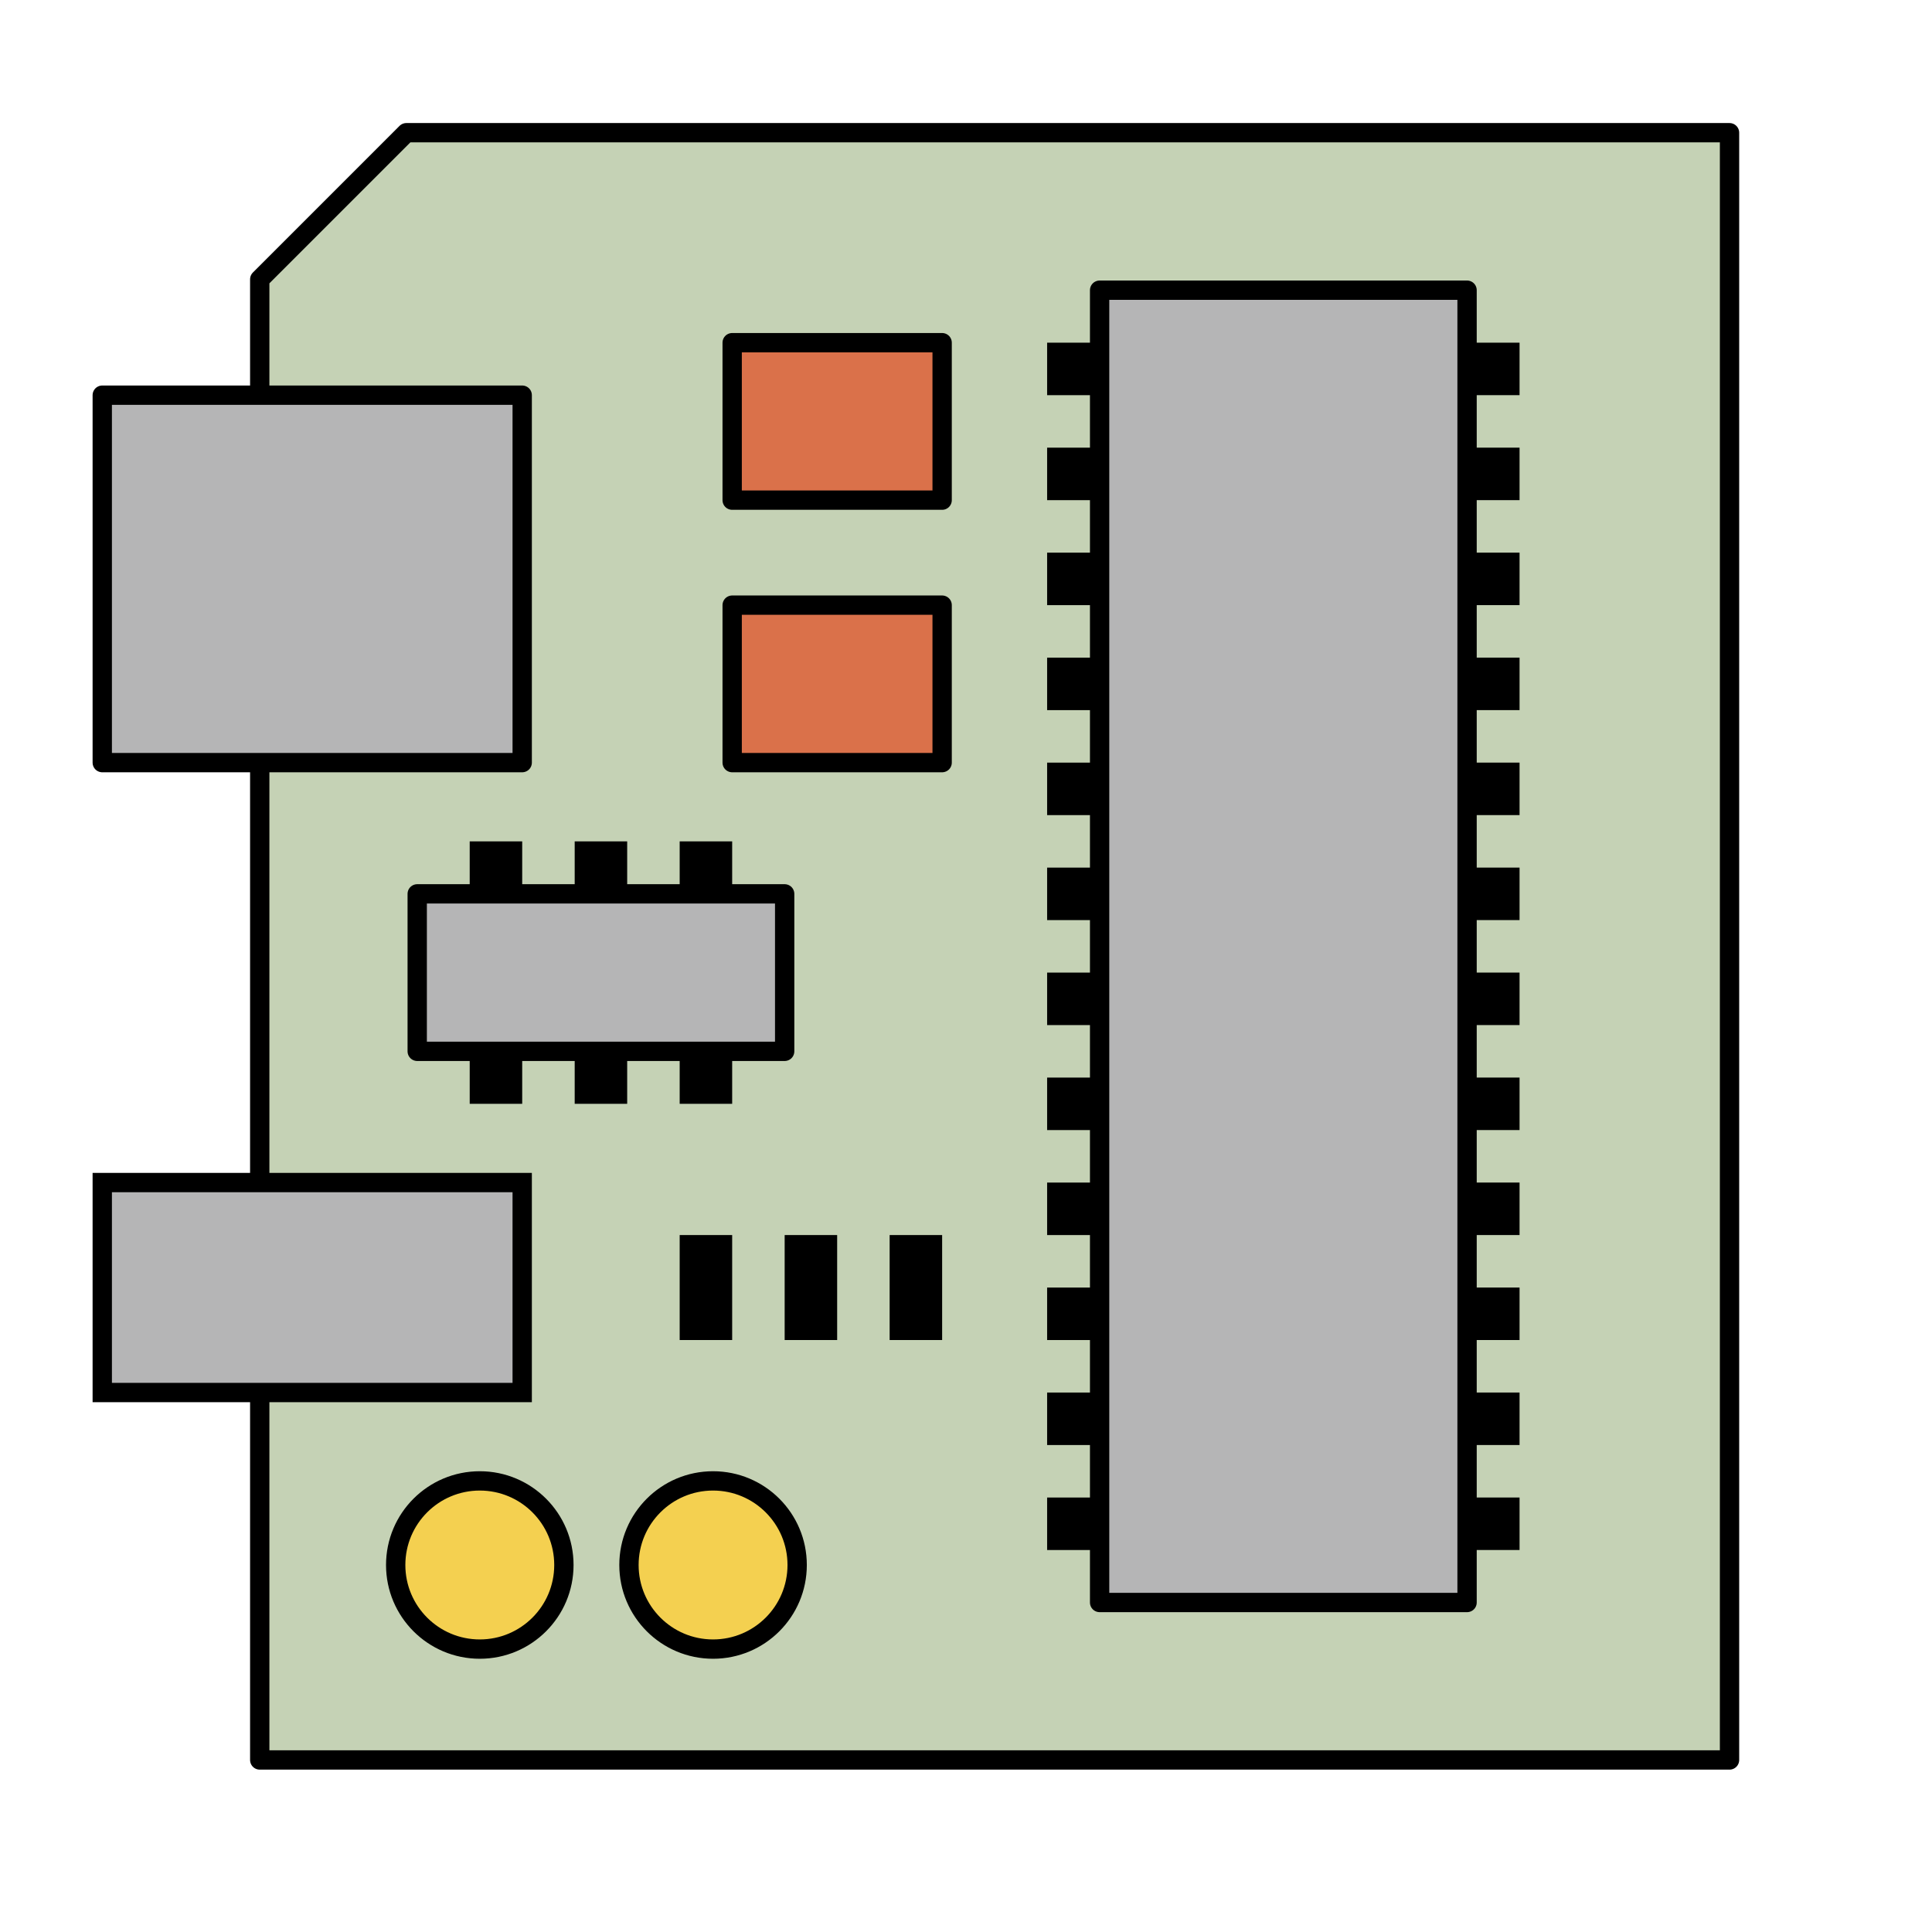 <?xml version="1.0" encoding="UTF-8" standalone="no"?>
<svg
   xmlns:dc="http://purl.org/dc/elements/1.1/"
   xmlns:cc="http://creativecommons.org/ns#"
   xmlns:rdf="http://www.w3.org/1999/02/22-rdf-syntax-ns#"
   xmlns:svg="http://www.w3.org/2000/svg"
   xmlns="http://www.w3.org/2000/svg"
   xmlns:sodipodi="http://sodipodi.sourceforge.net/DTD/sodipodi-0.dtd"
   xmlns:inkscape="http://www.inkscape.org/namespaces/inkscape"
   inkscape:version="0.92.3 (2405546, 2018-03-11)"
   sodipodi:docname="noun_pcb.svg"
   id="svg862"
   xml:space="preserve"
   style="enable-background:new 0 0 100 100;"
   viewBox="0 0 100 100"
   y="0px"
   x="0px"
   version="1.1"><defs
   id="defs866">
	

	
	
	
	
	

	
	
	
	
	
</defs><sodipodi:namedview
   inkscape:guide-bbox="true"
   showguides="true"
   inkscape:current-layer="svg862"
   inkscape:window-maximized="0"
   inkscape:window-y="24"
   inkscape:window-x="0"
   inkscape:cy="17.857871"
   inkscape:cx="33.379453"
   inkscape:zoom="4.1350001"
   showgrid="false"
   id="namedview864"
   inkscape:window-height="1412"
   inkscape:window-width="2556"
   inkscape:pageshadow="2"
   inkscape:pageopacity="0"
   guidetolerance="10"
   gridtolerance="10"
   objecttolerance="10"
   borderopacity="1"
   bordercolor="#666666"
   pagecolor="#ffffff" />
<style
   id="style833"
   type="text/css">
	.st0{display:none;}
	.st1{display:inline;fill-rule:evenodd;clip-rule:evenodd;fill:#B5B5B6;stroke:#000000;stroke-miterlimit:10;}
	.st2{display:inline;fill:none;stroke:#FFFFFF;stroke-miterlimit:10;}
	.st3{display:inline;}
	.st4{fill-rule:evenodd;clip-rule:evenodd;fill:none;stroke:#AF61B5;stroke-miterlimit:10;}
	
		.st5{fill-rule:evenodd;clip-rule:evenodd;fill:#CEACCA;stroke:#000000;stroke-width:0.957;stroke-linejoin:round;stroke-miterlimit:10;}
	.st6{fill-rule:evenodd;clip-rule:evenodd;fill:#FFFFFF;stroke:#000000;stroke-width:0.957;stroke-miterlimit:10;}
	
		.st7{fill-rule:evenodd;clip-rule:evenodd;fill:#DA714A;stroke:#000000;stroke-width:0.957;stroke-linejoin:round;stroke-miterlimit:10;}
	
		.st8{fill-rule:evenodd;clip-rule:evenodd;fill:#0E99C9;stroke:#000000;stroke-width:0.957;stroke-linejoin:round;stroke-miterlimit:10;}
	
		.st9{fill-rule:evenodd;clip-rule:evenodd;fill:#F4D050;stroke:#000000;stroke-width:0.957;stroke-linejoin:round;stroke-miterlimit:10;}
</style>
<g
   class="st0"
   id="Layer_2">
	<polygon
   id="polygon835"
   points="48.2,6.8 37.3,18.2 53.9,37.3 73.8,21.2 63.9,11.9  "
   class="st1" />
</g>
<g
   class="st0"
   id="Layer_1">
	<line
   id="line838"
   y2="50"
   x2="99.7"
   y1="50"
   x1="-0.3"
   class="st2" />
	<g
   id="g842"
   class="st3">
		<path
   id="path840"
   d="M50.8,0l37.7,24v15.6l-1.3,0.8L96,46v15.6l-10.8,6.2V77l-39.9,23L10.2,77.3c-6.9-4.4-8.8-13.4-1.7-17.4    l7.2-4.1c-1.8-4.1-0.9-8.7,3.6-11.3l0.6-0.4l-6.4-4.1c-6.9-4.4-8.8-13.4-1.7-17.4L50.8,0L50.8,0z M53.7,10.4l14.5,9.9L59.1,26    l-14.5-9.9L53.7,10.4L53.7,10.4z M81.6,69.8L56,84.5l-4.3-2.7l-6.3,3.4l-34-20.5c-4-2.4-4.3,6.3-0.4,8.8l34.4,22l36.1-20.7    L81.6,69.8L81.6,69.8z M56.3,71.1l36.1-20.5v8.6L56.2,80L21.8,58c-3.9-2.5-3.6-11.2,0.4-8.8L56.3,71.1L56.3,71.1z M50.7,49.7    l34.2-20.7v8.4l-34.2,21L14.3,36.1c-3.9-2.4-3.6-11.2,0.4-8.8L50.7,49.7L50.7,49.7z"
   class="st4" />
	</g>
</g>

<path
   id="path952"
   d="M 13.444,14.458 21.033,6.869 H 89.52 V 91.096 H 13.444 Z"
   style="fill:#c5d2b5;fill-opacity:1;stroke:#000000;stroke-width:1;stroke-linecap:butt;stroke-linejoin:round;stroke-miterlimit:4;stroke-dasharray:none;stroke-opacity:1" /><circle
   r="4.353"
   cy="81.004"
   cx="24.834"
   id="path966"
   style="fill:#f4d050;fill-opacity:1;stroke:#000000;stroke-width:1;stroke-linecap:round;stroke-linejoin:round;stroke-miterlimit:4;stroke-dasharray:none;stroke-opacity:1" /><circle
   style="fill:#f4d050;fill-opacity:1;stroke:#000000;stroke-width:1;stroke-linecap:round;stroke-linejoin:round;stroke-miterlimit:4;stroke-dasharray:none;stroke-opacity:1"
   id="path966-7"
   cx="36.908"
   cy="81.004"
   r="4.353" /><path
   style="stroke-width:1.358"
   d="m 56.916,82.945 h 19.019 v -2.717 h 2.717 v -2.717 h -2.717 v -2.717 h 2.717 v -2.717 h -2.717 v -2.717 h 2.717 v -2.717 h -2.717 v -2.717 h 2.717 v -2.717 h -2.717 v -2.717 h 2.717 v -2.717 h -2.717 v -2.717 h 2.717 v -2.717 h -2.717 v -2.717 h 2.717 v -2.717 h -2.717 v -2.717 h 2.717 v -2.717 h -2.717 v -2.717 h 2.717 v -2.717 h -2.717 v -2.717 h 2.717 v -2.717 h -2.717 v -2.717 h 2.717 v -2.717 h -2.717 v -2.717 h 2.717 V 17.737 H 75.935 V 15.02 H 56.916 v 2.717 h -2.717 v 2.717 h 2.717 v 2.717 h -2.717 v 2.717 h 2.717 v 2.717 h -2.717 v 2.717 h 2.717 v 2.717 h -2.717 v 2.717 h 2.717 v 2.717 h -2.717 v 2.717 h 2.717 v 2.717 h -2.717 v 2.717 h 2.717 v 2.717 h -2.717 v 2.717 h 2.717 v 2.717 h -2.717 v 2.717 h 2.717 v 2.717 h -2.717 v 2.717 h 2.717 v 2.717 h -2.717 v 2.717 h 2.717 v 2.717 h -2.717 v 2.717 h 2.717 v 2.717 h -2.717 v 2.717 h 2.717 z M 59.633,17.737 H 73.218 V 80.228 H 59.633 Z"
   id="path872" /><path
   style="stroke-width:1.358"
   d="M 48.765,17.737 H 37.897 v 8.151 h 10.868 z m -2.717,5.434 h -5.434 v -2.717 h 5.434 z"
   id="path876" /><path
   style="stroke-width:1.358"
   d="M 48.765,31.322 H 37.897 v 8.151 h 10.868 z m -2.717,5.434 h -5.434 v -2.717 h 5.434 z"
   id="path878" /><path
   style="stroke-width:1.358"
   d="m 29.746,43.549 v 2.717 h -2.717 v -2.717 h -2.717 v 2.717 H 21.595 V 54.417 h 2.717 v 2.717 h 2.717 V 54.417 h 2.717 v 2.717 h 2.717 V 54.417 h 2.717 v 2.717 h 2.717 V 54.417 h 2.717 v -8.151 h -2.717 v -2.717 h -2.717 v 2.717 h -2.717 v -2.717 z m 8.151,8.151 H 24.312 v -2.717 h 13.585 z"
   id="path880" /><rect
   style="stroke-width:1.358"
   x="35.18"
   y="63.926"
   width="2.717"
   height="5.434"
   id="rect886" /><rect
   style="stroke-width:1.358"
   x="40.614"
   y="63.926"
   width="2.717"
   height="5.434"
   id="rect888" /><rect
   style="stroke-width:1.358"
   x="46.048"
   y="63.926"
   width="2.717"
   height="5.434"
   id="rect890" /><path
   id="path954"
   d="M 5.293,20.454 V 39.473 H 27.029 V 20.454 Z"
   style="fill:#b5b5b6;fill-opacity:1;stroke:#000000;stroke-width:1;stroke-linecap:butt;stroke-linejoin:round;stroke-miterlimit:4;stroke-dasharray:none;stroke-opacity:1" /><path
   id="path956"
   d="M 5.293,61.209 V 72.077 H 27.029 V 61.209 Z"
   style="fill:#b5b5b6;fill-opacity:1;stroke:#000000;stroke-width:1;stroke-linecap:butt;stroke-linejoin:miter;stroke-miterlimit:4;stroke-dasharray:none;stroke-opacity:1" /><rect
   y="17.737"
   x="37.897"
   height="8.151"
   width="10.868"
   id="rect958"
   style="fill:#da714a;fill-opacity:1;stroke:#000000;stroke-width:1;stroke-linecap:round;stroke-linejoin:round;stroke-miterlimit:4;stroke-dasharray:none;stroke-opacity:1" /><rect
   y="31.322"
   x="37.897"
   height="8.151"
   width="10.868"
   id="rect960"
   style="fill:#da714a;fill-opacity:1;stroke:#000000;stroke-width:1;stroke-linecap:round;stroke-linejoin:round;stroke-miterlimit:4;stroke-dasharray:none;stroke-opacity:1" /><rect
   y="15.02"
   x="56.916"
   height="67.925"
   width="19.019"
   id="rect962"
   style="fill:#b5b5b6;fill-opacity:1;stroke:#000000;stroke-width:1;stroke-linecap:round;stroke-linejoin:round;stroke-miterlimit:4;stroke-dasharray:none;stroke-opacity:1" /><rect
   y="46.266"
   x="21.595"
   height="8.151"
   width="19.019"
   id="rect964"
   style="fill:#b5b5b6;fill-opacity:1;stroke:#000000;stroke-width:1;stroke-linecap:round;stroke-linejoin:round;stroke-miterlimit:4;stroke-dasharray:none;stroke-opacity:1" /><style
   type="text/css"
   id="style983">
	.st0{fill:none;stroke:#FFFFFF;stroke-miterlimit:10;}
	.st1{fill:#B5B5B6;}
	.st2{fill:#5FB5DC;}
	.st3{fill:#F4D050;}
	.st4{fill:#818082;}
</style><line
   class="st0"
   x1="56.3"
   y1="170.457"
   x2="156.3"
   y2="170.457"
   id="line985" /><style
   type="text/css"
   id="style1422">
	.st0{fill:none;stroke:#7654A2;stroke-width:1.8;stroke-linecap:round;stroke-linejoin:round;stroke-miterlimit:10;}
	.st1{fill:none;stroke:#00ABE1;stroke-width:1.8;stroke-linecap:round;stroke-linejoin:round;stroke-miterlimit:10;}
	.st2{fill:none;stroke:#F79929;stroke-width:1.8;stroke-linecap:round;stroke-linejoin:round;stroke-miterlimit:10;}
	.st3{fill:none;stroke:#F06022;stroke-width:1.8;stroke-linecap:round;stroke-linejoin:round;stroke-miterlimit:10;}
	.st4{fill:none;stroke:#527C60;stroke-width:1.8;stroke-linecap:round;stroke-linejoin:round;stroke-miterlimit:10;}
	.st5{fill:none;stroke:#6CB845;stroke-width:1.8;stroke-linecap:round;stroke-linejoin:round;stroke-miterlimit:10;}
	.st6{fill:none;stroke:#3387C8;stroke-width:1.8;stroke-linecap:round;stroke-linejoin:round;stroke-miterlimit:10;}
	.st7{fill:none;stroke:#0C649B;stroke-width:1.8;stroke-linecap:round;stroke-linejoin:round;stroke-miterlimit:10;}
	.st8{fill:none;stroke:#9D7CB7;stroke-width:1.8;stroke-linecap:round;stroke-linejoin:round;stroke-miterlimit:10;}
	.st9{fill:none;stroke:#6D2772;stroke-width:1.8;stroke-linecap:round;stroke-linejoin:round;stroke-miterlimit:10;}
</style></svg>